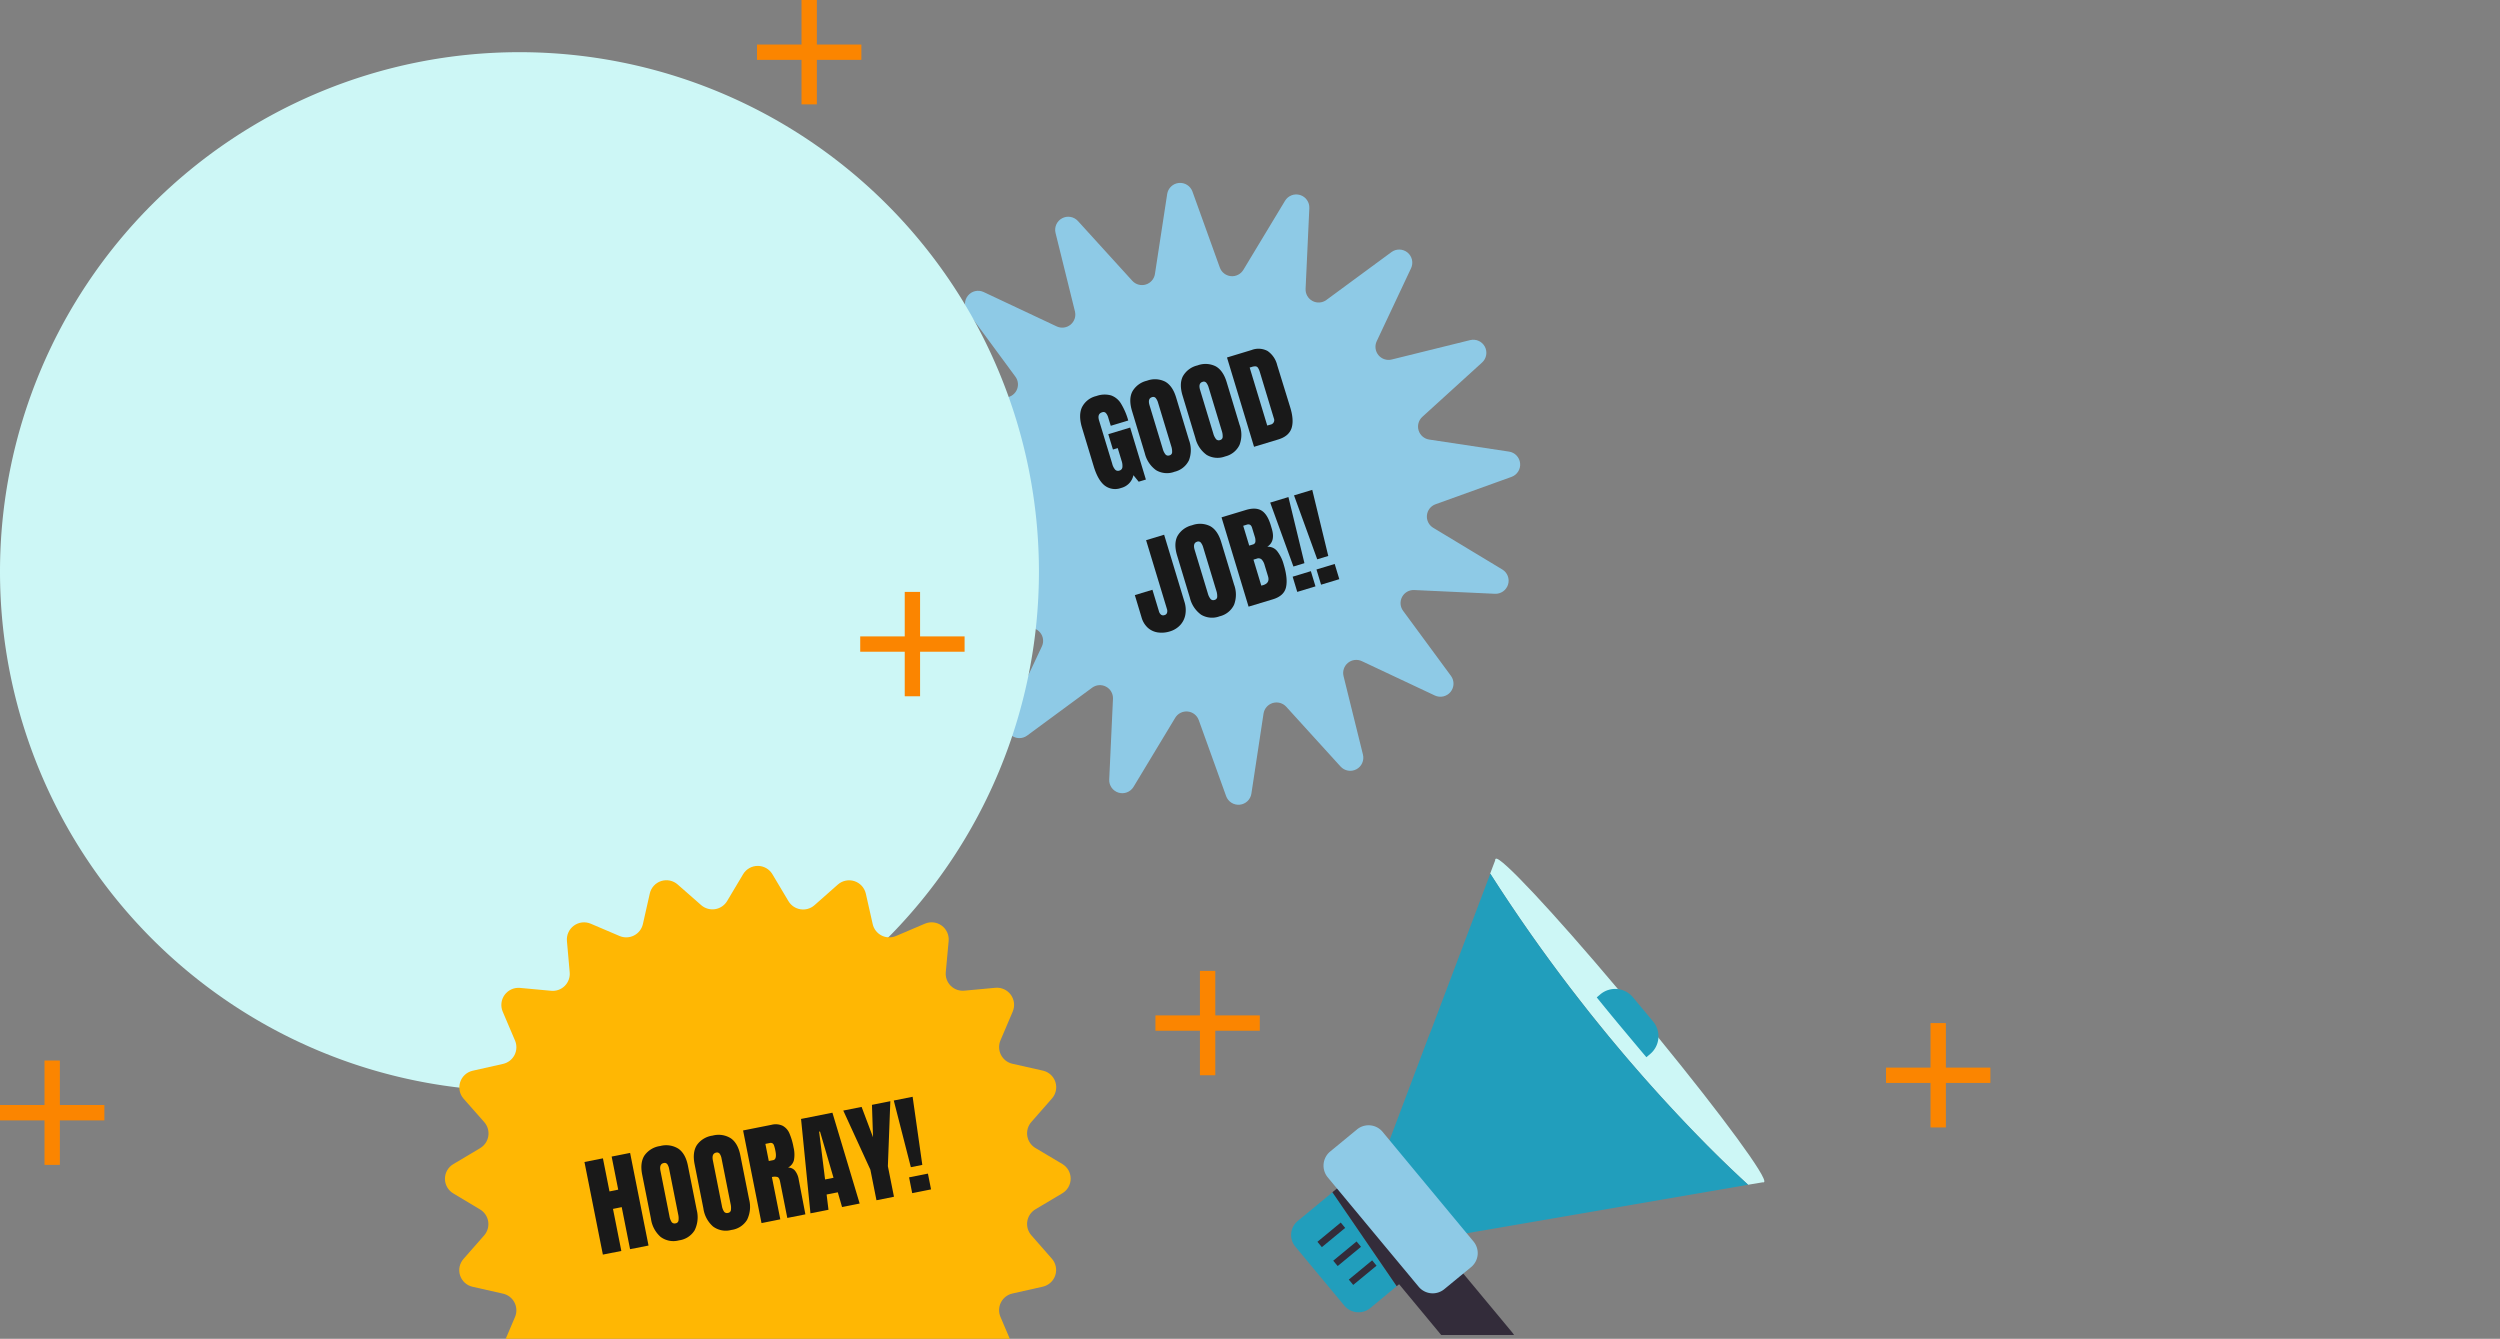 <svg xmlns="http://www.w3.org/2000/svg" xmlns:xlink="http://www.w3.org/1999/xlink" width="814.416" height="436.136" viewBox="0 0 814.416 436.136">
  <rect x="0" y="0" width="814.416" height="436.136" fill="#808080" stroke="none"/>
  <defs>
    <clipPath id="clip-path">
      <path id="Path_12035" data-name="Path 12035" d="M31,869H235v203H31Zm0,0" fill="#cdf7f6"/>
    </clipPath>
    <clipPath id="clip-path-2">
      <path id="Path_12034" data-name="Path 12034" d="M6.5,902.93l194.258-58.836L259.59,1038.35,65.332,1097.19Zm0,0" fill="#cdf7f6"/>
    </clipPath>
    <clipPath id="clip-path-3">
      <path id="Path_12033" data-name="Path 12033" d="M115.348,898.977l3.98-26a4.267,4.267,0,0,1,8.227-.821l8.918,24.766a4.265,4.265,0,0,0,7.664.77L157.73,875.16a4.266,4.266,0,0,1,7.907,2.406l-1.219,26.3a4.254,4.254,0,0,0,6.773,3.625l21.2-15.6a4.267,4.267,0,0,1,6.39,5.246l-11.2,23.8a4.264,4.264,0,0,0,4.891,5.949l25.554-6.32a4.263,4.263,0,0,1,3.883,7.3l-19.476,17.711a4.279,4.279,0,0,0,2.234,7.383l26.031,3.93a4.267,4.267,0,0,1,.821,8.226l-24.766,8.922a4.261,4.261,0,0,0-.77,7.66l22.528,13.594a4.268,4.268,0,0,1-2.407,7.911l-26.3-1.22a4.252,4.252,0,0,0-3.625,6.77l15.6,21.2a4.267,4.267,0,0,1-5.246,6.39l-23.8-11.2a4.264,4.264,0,0,0-5.949,4.89l6.32,25.56a4.263,4.263,0,0,1-7.3,3.88L158.1,1039.99a4.281,4.281,0,0,0-7.383,2.24l-3.957,26.08a4.267,4.267,0,0,1-8.227.82l-8.918-24.77a4.267,4.267,0,0,0-7.664-.77l-13.594,22.53a4.268,4.268,0,0,1-7.91-2.41l1.223-26.29a4.26,4.26,0,0,0-6.777-3.63L73.7,1049.4a4.269,4.269,0,0,1-6.391-5.25l11.2-23.8a4.264,4.264,0,0,0-4.891-5.95l-25.555,6.32a4.263,4.263,0,0,1-3.883-7.3l19.477-17.713a4.279,4.279,0,0,0-2.234-7.383l-26.043-3.969a4.267,4.267,0,0,1-.82-8.226l24.766-8.918a4.265,4.265,0,0,0,.77-7.664L37.563,945.953a4.265,4.265,0,0,1,2.406-7.906l26.293,1.219a4.258,4.258,0,0,0,3.629-6.778L54.285,911.293a4.268,4.268,0,0,1,5.246-6.391l23.8,11.2a4.264,4.264,0,0,0,5.949-4.891l-6.32-25.555a4.264,4.264,0,0,1,7.3-3.883l17.711,19.477A4.267,4.267,0,0,0,115.348,898.977Zm0,0" fill="#8ecae6"/>
    </clipPath>
    <clipPath id="clip-path-4">
      <path id="Path_12166" data-name="Path 12166" d="M141,1285H346v155H141Zm0,0" fill="#ffb703"/>
    </clipPath>
    <clipPath id="clip-path-5">
      <path id="Path_12165" data-name="Path 12165" d="M248.527,1288.67l5.219,8.76a5.575,5.575,0,0,0,8.442,1.35l7.664-6.77a5.576,5.576,0,0,1,9.093,2.94l2.243,9.94a5.547,5.547,0,0,0,7.621,3.88l9.379-4a5.578,5.578,0,0,1,7.746,5.63L305,1320.55a5.539,5.539,0,0,0,6.035,6.04l10.153-.94a5.584,5.584,0,0,1,5.625,7.74l-3.993,9.38a5.572,5.572,0,0,0,3.872,7.63l9.949,2.24a5.54,5.54,0,0,1,2.933,9.09l-6.726,7.67a5.575,5.575,0,0,0,1.347,8.44l8.766,5.21a5.549,5.549,0,0,1,0,9.55l-8.766,5.22a5.564,5.564,0,0,0-1.347,8.43l6.726,7.67a5.57,5.57,0,0,1-2.933,9.09l-9.949,2.24a5.56,5.56,0,0,0-3.872,7.63l3.993,9.38a5.572,5.572,0,0,1-5.625,7.74l-10.153-.93A5.532,5.532,0,0,0,305,1455.1l.938,10.15a5.591,5.591,0,0,1-7.746,5.63l-9.379-4a5.57,5.57,0,0,0-7.621,3.88l-2.243,9.95a5.543,5.543,0,0,1-9.093,2.93l-7.664-6.73a5.582,5.582,0,0,0-8.442,1.35l-5.219,8.77a5.539,5.539,0,0,1-9.539,0l-5.222-8.77a5.577,5.577,0,0,0-8.438-1.35l-7.664,6.81a5.573,5.573,0,0,1-9.094-2.93l-2.242-9.95a5.561,5.561,0,0,0-7.625-3.88l-9.379,4a5.574,5.574,0,0,1-7.746-5.62l.938-10.16a5.529,5.529,0,0,0-6.036-6.03l-10.191.9a5.594,5.594,0,0,1-5.625-7.75l3.992-9.38a5.558,5.558,0,0,0-3.871-7.62l-9.949-2.25a5.539,5.539,0,0,1-2.934-9.09l6.727-7.66a5.574,5.574,0,0,0-1.348-8.44l-8.722-5.22a5.541,5.541,0,0,1,0-9.54l8.765-5.22a5.57,5.57,0,0,0,1.344-8.44l-6.766-7.67a5.571,5.571,0,0,1,2.934-9.09l9.949-2.24a5.556,5.556,0,0,0,3.871-7.63l-3.992-9.37a5.576,5.576,0,0,1,5.625-7.75l10.152.94a5.54,5.54,0,0,0,6.036-6.04l-.9-10.19a5.592,5.592,0,0,1,7.746-5.63l9.379,4a5.562,5.562,0,0,0,7.625-3.88l2.242-9.94a5.546,5.546,0,0,1,9.094-2.94l7.664,6.73a5.571,5.571,0,0,0,8.438-1.35l5.222-8.76A5.555,5.555,0,0,1,248.527,1288.67Zm0,0" fill="#ffb703"/>
    </clipPath>
    <clipPath id="clip-path-6">
      <path id="Path_14165" data-name="Path 14165" d="M79.574,272h36.512v41.351H79.574Zm0,0" transform="translate(-79.574 -272)" fill="#219ebc"/>
    </clipPath>
    <clipPath id="clip-path-7">
      <path id="Path_14167" data-name="Path 14167" d="M96,279h45.11v34.507H96Zm0,0" transform="translate(-96 -279)"/>
    </clipPath>
    <clipPath id="clip-path-8">
      <path id="Path_14170" data-name="Path 14170" d="M114,214.172h90.22V322.864H114Zm0,0" transform="translate(-114 -214.172)" fill="#cdf7f6"/>
    </clipPath>
    <clipPath id="clip-path-9">
      <path id="Path_14177" data-name="Path 14177" d="M115,214.172h88.34V320.985H115Zm0,0" transform="translate(-115 -214.172)" fill="#cdf7f6"/>
    </clipPath>
    <clipPath id="clip-path-10">
      <path id="Path_14185" data-name="Path 14185" d="M100.02,249.38,339.548,93.734,456.09,273.087,216.554,428.733Zm0,0" transform="translate(-100.02 -93.734)" fill="#cdf7f6"/>
    </clipPath>
    <clipPath id="clip-path-11">
      <path id="Path_14184" data-name="Path 14184" d="M339.233,93.941,99.7,249.579,216.244,428.933l239.53-155.646Zm0,0" transform="translate(-99.703 -93.941)" fill="#cdf7f6"/>
    </clipPath>
  </defs>
  <g id="Group_17136" data-name="Group 17136" transform="translate(-171.178 -376.628)">
    <g id="Group_12722" data-name="Group 12722" transform="translate(432.078 -433.141)" clip-path="url(#clip-path)">
      <g id="Group_12721" data-name="Group 12721" clip-path="url(#clip-path-2)">
        <g id="Group_12720" data-name="Group 12720" clip-path="url(#clip-path-3)">
          <path id="Path_12032" data-name="Path 12032" d="M8.492,904l191.2-57.906,57.906,191.2-191.2,57.9Zm0,0" fill="#8ecae6"/>
        </g>
      </g>
    </g>
    <path id="Path_11845" data-name="Path 11845" d="M169.224,0A169.224,169.224,0,1,1,0,169.224,169.224,169.224,0,0,1,169.224,0Z" transform="translate(171.178 393.628)" fill="#cdf7f6"/>
    <g id="Group_12725" data-name="Group 12725" transform="translate(432.078 -433.141)">
      <g id="Group_12724" data-name="Group 12724" transform="translate(96.97 970.664)">
        <g id="Group_12723" data-name="Group 12723">
          <path id="Path_12036" data-name="Path 12036" d="M7.359-1.937a5.583,5.583,0,0,1-5.375-.8q-2.2-1.746-3.563-6.25l-3.8-12.547q-1.219-4.031-.047-6.641a6.96,6.96,0,0,1,4.7-3.7,7.892,7.892,0,0,1,4.828-.2,6.229,6.229,0,0,1,3.234,2.7,22.223,22.223,0,0,1,2.344,5.469l-5.7,1.719-.8-2.594a3.791,3.791,0,0,0-.781-1.547,1.078,1.078,0,0,0-1.2-.266q-1.688.5-1.031,2.672L4.453-9.828a4.66,4.66,0,0,0,.938,1.906,1.271,1.271,0,0,0,1.391.328,1.274,1.274,0,0,0,.984-1.047,4.875,4.875,0,0,0-.25-2.109L6.25-14.922l-1.562.469-1.516-5L10.3-21.609,15.422-4.672l-2.344.7L11.359-6.094A5.4,5.4,0,0,1,7.359-1.937Zm0,0" fill="#191919"/>
        </g>
      </g>
    </g>
    <g id="Group_12728" data-name="Group 12728" transform="translate(432.078 -433.141)">
      <g id="Group_12727" data-name="Group 12727" transform="translate(113.405 965.687)">
        <g id="Group_12726" data-name="Group 12726">
          <path id="Path_12037" data-name="Path 12037" d="M8.313-2.234A6.941,6.941,0,0,1,2.3-2.75,9.5,9.5,0,0,1-1.359-8.234L-5.547-22.094q-1.137-3.779.109-6.25A7.373,7.373,0,0,1-.672-31.891a7.416,7.416,0,0,1,5.938.3q2.42,1.359,3.563,5.141l4.187,13.859a9.317,9.317,0,0,1,0,6.609A6.955,6.955,0,0,1,8.313-2.234ZM6.688-7.578a1.066,1.066,0,0,0,.844-.984,5.457,5.457,0,0,0-.281-1.984L2.938-24.781A4.268,4.268,0,0,0,2.2-26.234a1.059,1.059,0,0,0-1.219-.3c-.98.293-1.242,1.18-.8,2.656l4.3,14.188a4.927,4.927,0,0,0,.891,1.813A1.166,1.166,0,0,0,6.688-7.578Zm0,0" fill="#191919"/>
        </g>
      </g>
    </g>
    <g id="Group_12731" data-name="Group 12731" transform="translate(432.078 -433.141)">
      <g id="Group_12730" data-name="Group 12730" transform="translate(129.875 960.699)">
        <g id="Group_12729" data-name="Group 12729">
          <path id="Path_12038" data-name="Path 12038" d="M8.313-2.234A6.941,6.941,0,0,1,2.3-2.75,9.5,9.5,0,0,1-1.359-8.234L-5.547-22.094q-1.137-3.779.109-6.25A7.373,7.373,0,0,1-.672-31.891a7.416,7.416,0,0,1,5.938.3q2.42,1.359,3.563,5.141l4.187,13.859a9.317,9.317,0,0,1,0,6.609A6.955,6.955,0,0,1,8.313-2.234ZM6.688-7.578a1.066,1.066,0,0,0,.844-.984,5.457,5.457,0,0,0-.281-1.984L2.938-24.781A4.268,4.268,0,0,0,2.2-26.234a1.059,1.059,0,0,0-1.219-.3c-.98.293-1.242,1.18-.8,2.656l4.3,14.188a4.927,4.927,0,0,0,.891,1.813A1.166,1.166,0,0,0,6.688-7.578Zm0,0" fill="#191919"/>
        </g>
      </g>
    </g>
    <g id="Group_12734" data-name="Group 12734" transform="translate(432.078 -433.141)">
      <g id="Group_12733" data-name="Group 12733" transform="translate(146.344 955.711)">
        <g id="Group_12732" data-name="Group 12732">
          <path id="Path_12039" data-name="Path 12039" d="M-7.531-29.484.5-31.922a6.244,6.244,0,0,1,5.2.328,7.817,7.817,0,0,1,3.125,4.609l4.2,13.609q1.342,4.283.469,6.922T9.125-2.766L1.281-.391ZM6.609-7.609A1.473,1.473,0,0,0,7.734-9.672L3.188-24.687a5.228,5.228,0,0,0-.609-1.406,1.022,1.022,0,0,0-.766-.5,3.277,3.277,0,0,0-1.3.2l-.656.188L5.578-7.312Zm0,0" fill="#191919"/>
        </g>
      </g>
    </g>
    <g id="Group_12737" data-name="Group 12737" transform="translate(432.078 -433.141)">
      <g id="Group_12736" data-name="Group 12736" transform="translate(112.302 1017.557)">
        <g id="Group_12735" data-name="Group 12735">
          <path id="Path_12040" data-name="Path 12040" d="M7.844-2.078a8.853,8.853,0,0,1-3.875.313,6.225,6.225,0,0,1-3.234-1.5A7.206,7.206,0,0,1-1.312-6.625l-2.2-7.3,5.734-1.734L4.328-8.7a2.188,2.188,0,0,0,.688,1.141,1.157,1.157,0,0,0,1.125.156,1.147,1.147,0,0,0,.828-.719,2.05,2.05,0,0,0-.031-1.312L.156-31.812l5.875-1.781,6.609,21.813a8.762,8.762,0,0,1,.3,4.25,6.71,6.71,0,0,1-1.7,3.406A7.487,7.487,0,0,1,7.844-2.078Zm0,0" fill="#191919"/>
        </g>
      </g>
    </g>
    <g id="Group_12740" data-name="Group 12740" transform="translate(432.078 -433.141)">
      <g id="Group_12739" data-name="Group 12739" transform="translate(128.094 1012.775)">
        <g id="Group_12738" data-name="Group 12738">
          <path id="Path_12041" data-name="Path 12041" d="M8.313-2.234A6.941,6.941,0,0,1,2.3-2.75,9.5,9.5,0,0,1-1.359-8.234L-5.547-22.094q-1.137-3.779.109-6.25A7.373,7.373,0,0,1-.672-31.891a7.416,7.416,0,0,1,5.938.3q2.42,1.359,3.563,5.141l4.187,13.859a9.317,9.317,0,0,1,0,6.609A6.955,6.955,0,0,1,8.313-2.234ZM6.688-7.578a1.066,1.066,0,0,0,.844-.984,5.457,5.457,0,0,0-.281-1.984L2.938-24.781A4.268,4.268,0,0,0,2.2-26.234a1.059,1.059,0,0,0-1.219-.3c-.98.293-1.242,1.18-.8,2.656l4.3,14.188a4.927,4.927,0,0,0,.891,1.813A1.166,1.166,0,0,0,6.688-7.578Zm0,0" fill="#191919"/>
        </g>
      </g>
    </g>
    <g id="Group_12743" data-name="Group 12743" transform="translate(432.078 -433.141)">
      <g id="Group_12742" data-name="Group 12742" transform="translate(144.563 1007.787)">
        <g id="Group_12741" data-name="Group 12741">
          <path id="Path_12042" data-name="Path 12042" d="M-7.531-29.484.375-31.875q3.17-.967,5.078.156t3,4.625l.391,1.3q1.248,4.16-1.484,5.891a3.814,3.814,0,0,1,3.234,1.422,12.256,12.256,0,0,1,2.125,4.344q1.406,4.641.75,7.453T9.188-2.781L1.281-.391Zm10.2,8.844A1.06,1.06,0,0,0,3.5-21.5a3.917,3.917,0,0,0-.187-1.656l-.891-2.906c-.281-.945-.844-1.3-1.688-1.047l-1.2.375,1.953,6.453ZM6-7.391q2.279-.686,1.625-2.859L6.516-13.891a4.261,4.261,0,0,0-.984-1.875,1.517,1.517,0,0,0-1.578-.266L2.875-15.7,5.422-7.25Zm0,0" fill="#191919"/>
        </g>
      </g>
    </g>
    <g id="Group_12746" data-name="Group 12746" transform="translate(432.078 -433.141)">
      <g id="Group_12745" data-name="Group 12745" transform="translate(160.795 1002.871)">
        <g id="Group_12744" data-name="Group 12744">
          <path id="Path_12043" data-name="Path 12043" d="M-.344-8.547-7.906-29.375l5.938-1.8L3.25-9.641ZM.906-.281l-1.5-4.953,5.938-1.8,1.5,4.953Zm0,0" fill="#191919"/>
        </g>
      </g>
    </g>
    <g id="Group_12749" data-name="Group 12749" transform="translate(432.078 -433.141)">
      <g id="Group_12748" data-name="Group 12748" transform="translate(168.555 1000.521)">
        <g id="Group_12747" data-name="Group 12747">
          <path id="Path_12044" data-name="Path 12044" d="M-.344-8.547-7.906-29.375l5.938-1.8L3.25-9.641ZM.906-.281l-1.5-4.953,5.938-1.8,1.5,4.953Zm0,0" fill="#191919"/>
        </g>
      </g>
    </g>
    <g id="Group_12963" data-name="Group 12963" transform="translate(174.282 -627.236)" clip-path="url(#clip-path-4)">
      <g id="Group_12962" data-name="Group 12962" clip-path="url(#clip-path-5)">
        <path id="Path_12164" data-name="Path 12164" d="M141.824,1285.94H345.688V1489.8H141.824Zm0,0" fill="#ffb703"/>
      </g>
    </g>
    <g id="Group_12966" data-name="Group 12966" transform="translate(174.282 -627.236)">
      <g id="Group_12965" data-name="Group 12965" transform="translate(191.963 1412.836)">
        <g id="Group_12964" data-name="Group 12964">
          <path id="Path_12167" data-name="Path 12167" d="M1.328-.266l-6-30.172,6.016-1.187L3.484-20.844l2.844-.578L4.188-32.2,10.2-33.391l6,30.172L10.188-2.031l-2.719-13.7-2.844.578,2.719,13.7Zm0,0" fill="#191919"/>
        </g>
      </g>
    </g>
    <g id="Group_12969" data-name="Group 12969" transform="translate(174.282 -627.236)">
      <g id="Group_12968" data-name="Group 12968" transform="translate(209.493 1409.352)">
        <g id="Group_12967" data-name="Group 12967">
          <path id="Path_12168" data-name="Path 12168" d="M8.594-1.422A6.952,6.952,0,0,1,2.609-2.547,9.561,9.561,0,0,1-.531-8.437L-3.391-22.812q-.779-3.891.734-6.25a7.489,7.489,0,0,1,5.141-3.094,7.481,7.481,0,0,1,5.937.891q2.3,1.611,3.078,5.5l2.859,14.375A9.643,9.643,0,0,1,13.7-4.719,7.014,7.014,0,0,1,8.594-1.422ZM7.484-6.969a1.079,1.079,0,0,0,.953-.906,5.713,5.713,0,0,0-.109-2.031L5.391-24.672A4.075,4.075,0,0,0,4.813-26.2a1.093,1.093,0,0,0-1.2-.406c-1,.2-1.352,1.059-1.047,2.578L5.484-9.312a5.052,5.052,0,0,0,.7,1.906A1.184,1.184,0,0,0,7.484-6.969Zm0,0" fill="#191919"/>
        </g>
      </g>
    </g>
    <g id="Group_12972" data-name="Group 12972" transform="translate(174.282 -627.236)">
      <g id="Group_12971" data-name="Group 12971" transform="translate(226.567 1405.958)">
        <g id="Group_12970" data-name="Group 12970">
          <path id="Path_12169" data-name="Path 12169" d="M8.594-1.422A6.952,6.952,0,0,1,2.609-2.547,9.561,9.561,0,0,1-.531-8.437L-3.391-22.812q-.779-3.891.734-6.25a7.489,7.489,0,0,1,5.141-3.094,7.481,7.481,0,0,1,5.937.891q2.3,1.611,3.078,5.5l2.859,14.375A9.643,9.643,0,0,1,13.7-4.719,7.014,7.014,0,0,1,8.594-1.422ZM7.484-6.969a1.079,1.079,0,0,0,.953-.906,5.713,5.713,0,0,0-.109-2.031L5.391-24.672A4.075,4.075,0,0,0,4.813-26.2a1.093,1.093,0,0,0-1.2-.406c-1,.2-1.352,1.059-1.047,2.578L5.484-9.312a5.052,5.052,0,0,0,.7,1.906A1.184,1.184,0,0,0,7.484-6.969Zm0,0" fill="#191919"/>
        </g>
      </g>
    </g>
    <g id="Group_12975" data-name="Group 12975" transform="translate(174.282 -627.236)">
      <g id="Group_12974" data-name="Group 12974" transform="translate(243.64 1402.565)">
        <g id="Group_12973" data-name="Group 12973">
          <path id="Path_12170" data-name="Path 12170" d="M-4.672-30.437l9.281-1.844a5.356,5.356,0,0,1,3.625.328,5.024,5.024,0,0,1,2.2,2.484,21.078,21.078,0,0,1,1.328,4.516,10.053,10.053,0,0,1,.141,4.156,3.793,3.793,0,0,1-1.922,2.453,2.845,2.845,0,0,1,2.234.984,6.1,6.1,0,0,1,1.219,2.813L15.625-3.109,9.734-1.937l-2.344-11.8c-.168-.852-.437-1.359-.812-1.516a3.442,3.442,0,0,0-1.859,0L7.453-1.484,1.328-.266Zm9.813,9.672q1.266-.264.719-3.016a12.185,12.185,0,0,0-.453-1.766,1.257,1.257,0,0,0-.562-.734A1.266,1.266,0,0,0,4-26.344l-1.406.281L3.7-20.484Zm0,0" fill="#191919"/>
        </g>
      </g>
    </g>
    <g id="Group_12978" data-name="Group 12978" transform="translate(174.282 -627.236)">
      <g id="Group_12977" data-name="Group 12977" transform="translate(260.397 1399.234)">
        <g id="Group_12976" data-name="Group 12976">
          <path id="Path_12171" data-name="Path 12171" d="M.516-.109l-3.063-30.75L7.672-32.891,16.547-3.3,10.813-2.156l-1.391-4.8-3.641.719.609,4.969ZM5.281-11.141l2.75-.547L3.625-26.766l-.281.063Zm0,0" fill="#191919"/>
        </g>
      </g>
    </g>
    <g id="Group_12981" data-name="Group 12981" transform="translate(174.282 -627.236)">
      <g id="Group_12980" data-name="Group 12980" transform="translate(277.436 1395.848)">
        <g id="Group_12979" data-name="Group 12979">
          <path id="Path_12172" data-name="Path 12172" d="M4.984-.984,3-10.937-5.828-30.2.141-31.391l3.719,9.875L3.516-32.062,9.5-33.25,8.7-12.078l1.984,9.953Zm0,0" fill="#191919"/>
        </g>
      </g>
    </g>
    <g id="Group_12984" data-name="Group 12984" transform="translate(174.282 -627.236)">
      <g id="Group_12983" data-name="Group 12983" transform="translate(293.104 1392.733)">
        <g id="Group_12982" data-name="Group 12982">
          <path id="Path_12173" data-name="Path 12173" d="M.516-8.641-5.047-30.359l6.141-1.219L4.25-9.391ZM.953-.187-.062-5.328,6.078-6.547,7.094-1.406Zm0,0" fill="#191919"/>
        </g>
      </g>
    </g>
    <g id="Group_16905" data-name="Group 16905" transform="translate(591.095 763.864)" clip-path="url(#clip-path-6)">
      <path id="Path_14164" data-name="Path 14164" d="M81.315,290.337l6.733,8.12L97.3,309.581a6,6,0,0,0,8.392.793l8.634-7.152-14.457-21.2-6.432-9.413-11.329,9.355A5.91,5.91,0,0,0,81.315,290.337Zm0,0" transform="translate(-79.251 -271.461)" fill="#219ebc"/>
    </g>
    <g id="Group_16906" data-name="Group 16906" transform="translate(621.968 777.021)" clip-path="url(#clip-path-7)">
      <path id="Path_14166" data-name="Path 14166" d="M123.075,323.462l-26.4-31.834,14.09-11.667,26.461,31.829a9.171,9.171,0,0,1-14.148,11.672Zm0,0" transform="translate(-95.409 -278.155)" fill="#332c3a"/>
    </g>
    <path id="Path_14168" data-name="Path 14168" d="M91.436,270.73l-4.347,3.539,20.947,30.609,6.982-5.74Zm0,0" transform="translate(518.131 490.747)" fill="#332c3a"/>
    <g id="Group_16907" data-name="Group 16907" transform="translate(655.801 655.172)" clip-path="url(#clip-path-8)">
      <path id="Path_14169" data-name="Path 14169" d="M116.269,214.82l-1.834,4.832c34.97,54.617,71.6,90.051,84.038,101.356l5.146-.859Zm0,0" transform="translate(-113.618 -213.602)" fill="#cdf7f6"/>
    </g>
    <path id="Path_14171" data-name="Path 14171" d="M110.868,271.091,95.434,312.022l19.845,23.95,11.33-1.953,88.575-15.272c-3.37-3.12-8.642-8.009-15.133-14.668A539.528,539.528,0,0,1,131.2,217.391l-19.238,50.946-1.1,2.754" transform="translate(525.47 443.831)" fill="#219ebc"/>
    <path id="Path_14172" data-name="Path 14172" d="M86.9,277.939l17.151,20.645,12.5,15.029a5.94,5.94,0,0,0,8.332.8l8.761-7.21a5.9,5.9,0,0,0,.793-8.311l-17.027-20.529L104.8,263.15a5.938,5.938,0,0,0-8.333-.791l-8.759,7.21A5.982,5.982,0,0,0,86.9,277.939Zm0,0" transform="translate(516.782 482.196)" fill="#8ecae6"/>
    <path id="Path_14173" data-name="Path 14173" d="M98.976,286.158l-1.439-1.74-7.6,6.27,1.439,1.74Zm0,0" transform="translate(520.636 502.787)" fill="#332c3a"/>
    <path id="Path_14174" data-name="Path 14174" d="M96.284,282.884l-1.446-1.739-7.6,6.268,1.446,1.74Zm0,0" transform="translate(518.262 499.908)" fill="#332c3a"/>
    <path id="Path_14175" data-name="Path 14175" d="M93.542,279.615,92.1,277.867l-7.6,6.27,1.446,1.741Zm0,0" transform="translate(515.85 497.025)" fill="#332c3a"/>
    <g id="Group_16908" data-name="Group 16908" transform="translate(657.68 655.172)" clip-path="url(#clip-path-9)">
      <path id="Path_14176" data-name="Path 14176" d="M115.452,214.844c-1.351,1.1,12.864,20.529,32.893,45.155,2.569,3.171,5.265,6.475,8.026,9.772s5.447,6.535,8.142,9.714c9.31,11,17.826,20.653,24.442,27.8,7.9,8.554,13.17,13.5,13.905,12.892,1.41-1.16-13.539-21.5-34.361-46.982-2.145-2.628-4.287-5.257-6.556-7.943q-3.3-4.032-6.616-7.879C134.071,232.136,116.8,213.685,115.452,214.844Zm0,0" transform="translate(-114.681 -213.626)" fill="#cdf7f6"/>
    </g>
    <path id="Path_14178" data-name="Path 14178" d="M134.137,239.088l-1.227,1.043c2.569,3.171,5.265,6.475,8.026,9.772s5.447,6.535,8.142,9.714l1.225-1.036a7.52,7.52,0,0,0,.985-10.573l-6.558-7.877a7.509,7.509,0,0,0-10.593-1.043Zm0,0" transform="translate(558.434 461.414)" fill="#219ebc"/>
    <g id="Group_17100" data-name="Group 17100" transform="translate(-1053.091 -662.383)">
      <line id="Line_46" data-name="Line 46" y2="34" transform="translate(1521.5 1231.831)" fill="none" stroke="#fb8500" stroke-width="5"/>
      <line id="Line_45" data-name="Line 45" y1="34" transform="translate(1538.5 1248.831) rotate(90)" fill="none" stroke="#fb8500" stroke-width="5"/>
    </g>
    <g id="Group_17102" data-name="Group 17102" transform="translate(-956.922 -538.919)">
      <line id="Line_46-2" data-name="Line 46" y2="34" transform="translate(1521.5 1231.831)" fill="none" stroke="#fb8500" stroke-width="5"/>
      <line id="Line_45-2" data-name="Line 45" y1="34" transform="translate(1538.5 1248.831) rotate(90)" fill="none" stroke="#fb8500" stroke-width="5"/>
    </g>
    <g id="Group_17104" data-name="Group 17104" transform="translate(-1333.322 -509.723)">
      <line id="Line_46-3" data-name="Line 46" y2="34" transform="translate(1521.5 1231.831)" fill="none" stroke="#fb8500" stroke-width="5"/>
      <line id="Line_45-3" data-name="Line 45" y1="34" transform="translate(1538.5 1248.831) rotate(90)" fill="none" stroke="#fb8500" stroke-width="5"/>
    </g>
    <g id="Group_17103" data-name="Group 17103" transform="translate(-718.922 -521.919)">
      <line id="Line_46-4" data-name="Line 46" y2="34" transform="translate(1521.5 1231.831)" fill="none" stroke="#fb8500" stroke-width="5"/>
      <line id="Line_45-4" data-name="Line 45" y1="34" transform="translate(1538.5 1248.831) rotate(90)" fill="none" stroke="#fb8500" stroke-width="5"/>
    </g>
    <g id="Group_17101" data-name="Group 17101" transform="translate(-1086.718 -855.203)">
      <line id="Line_46-5" data-name="Line 46" y2="34" transform="translate(1521.5 1231.831)" fill="none" stroke="#fb8500" stroke-width="5"/>
      <line id="Line_45-5" data-name="Line 45" y1="34" transform="translate(1538.5 1248.831) rotate(90)" fill="none" stroke="#fb8500" stroke-width="5"/>
    </g>
  </g>
</svg>
